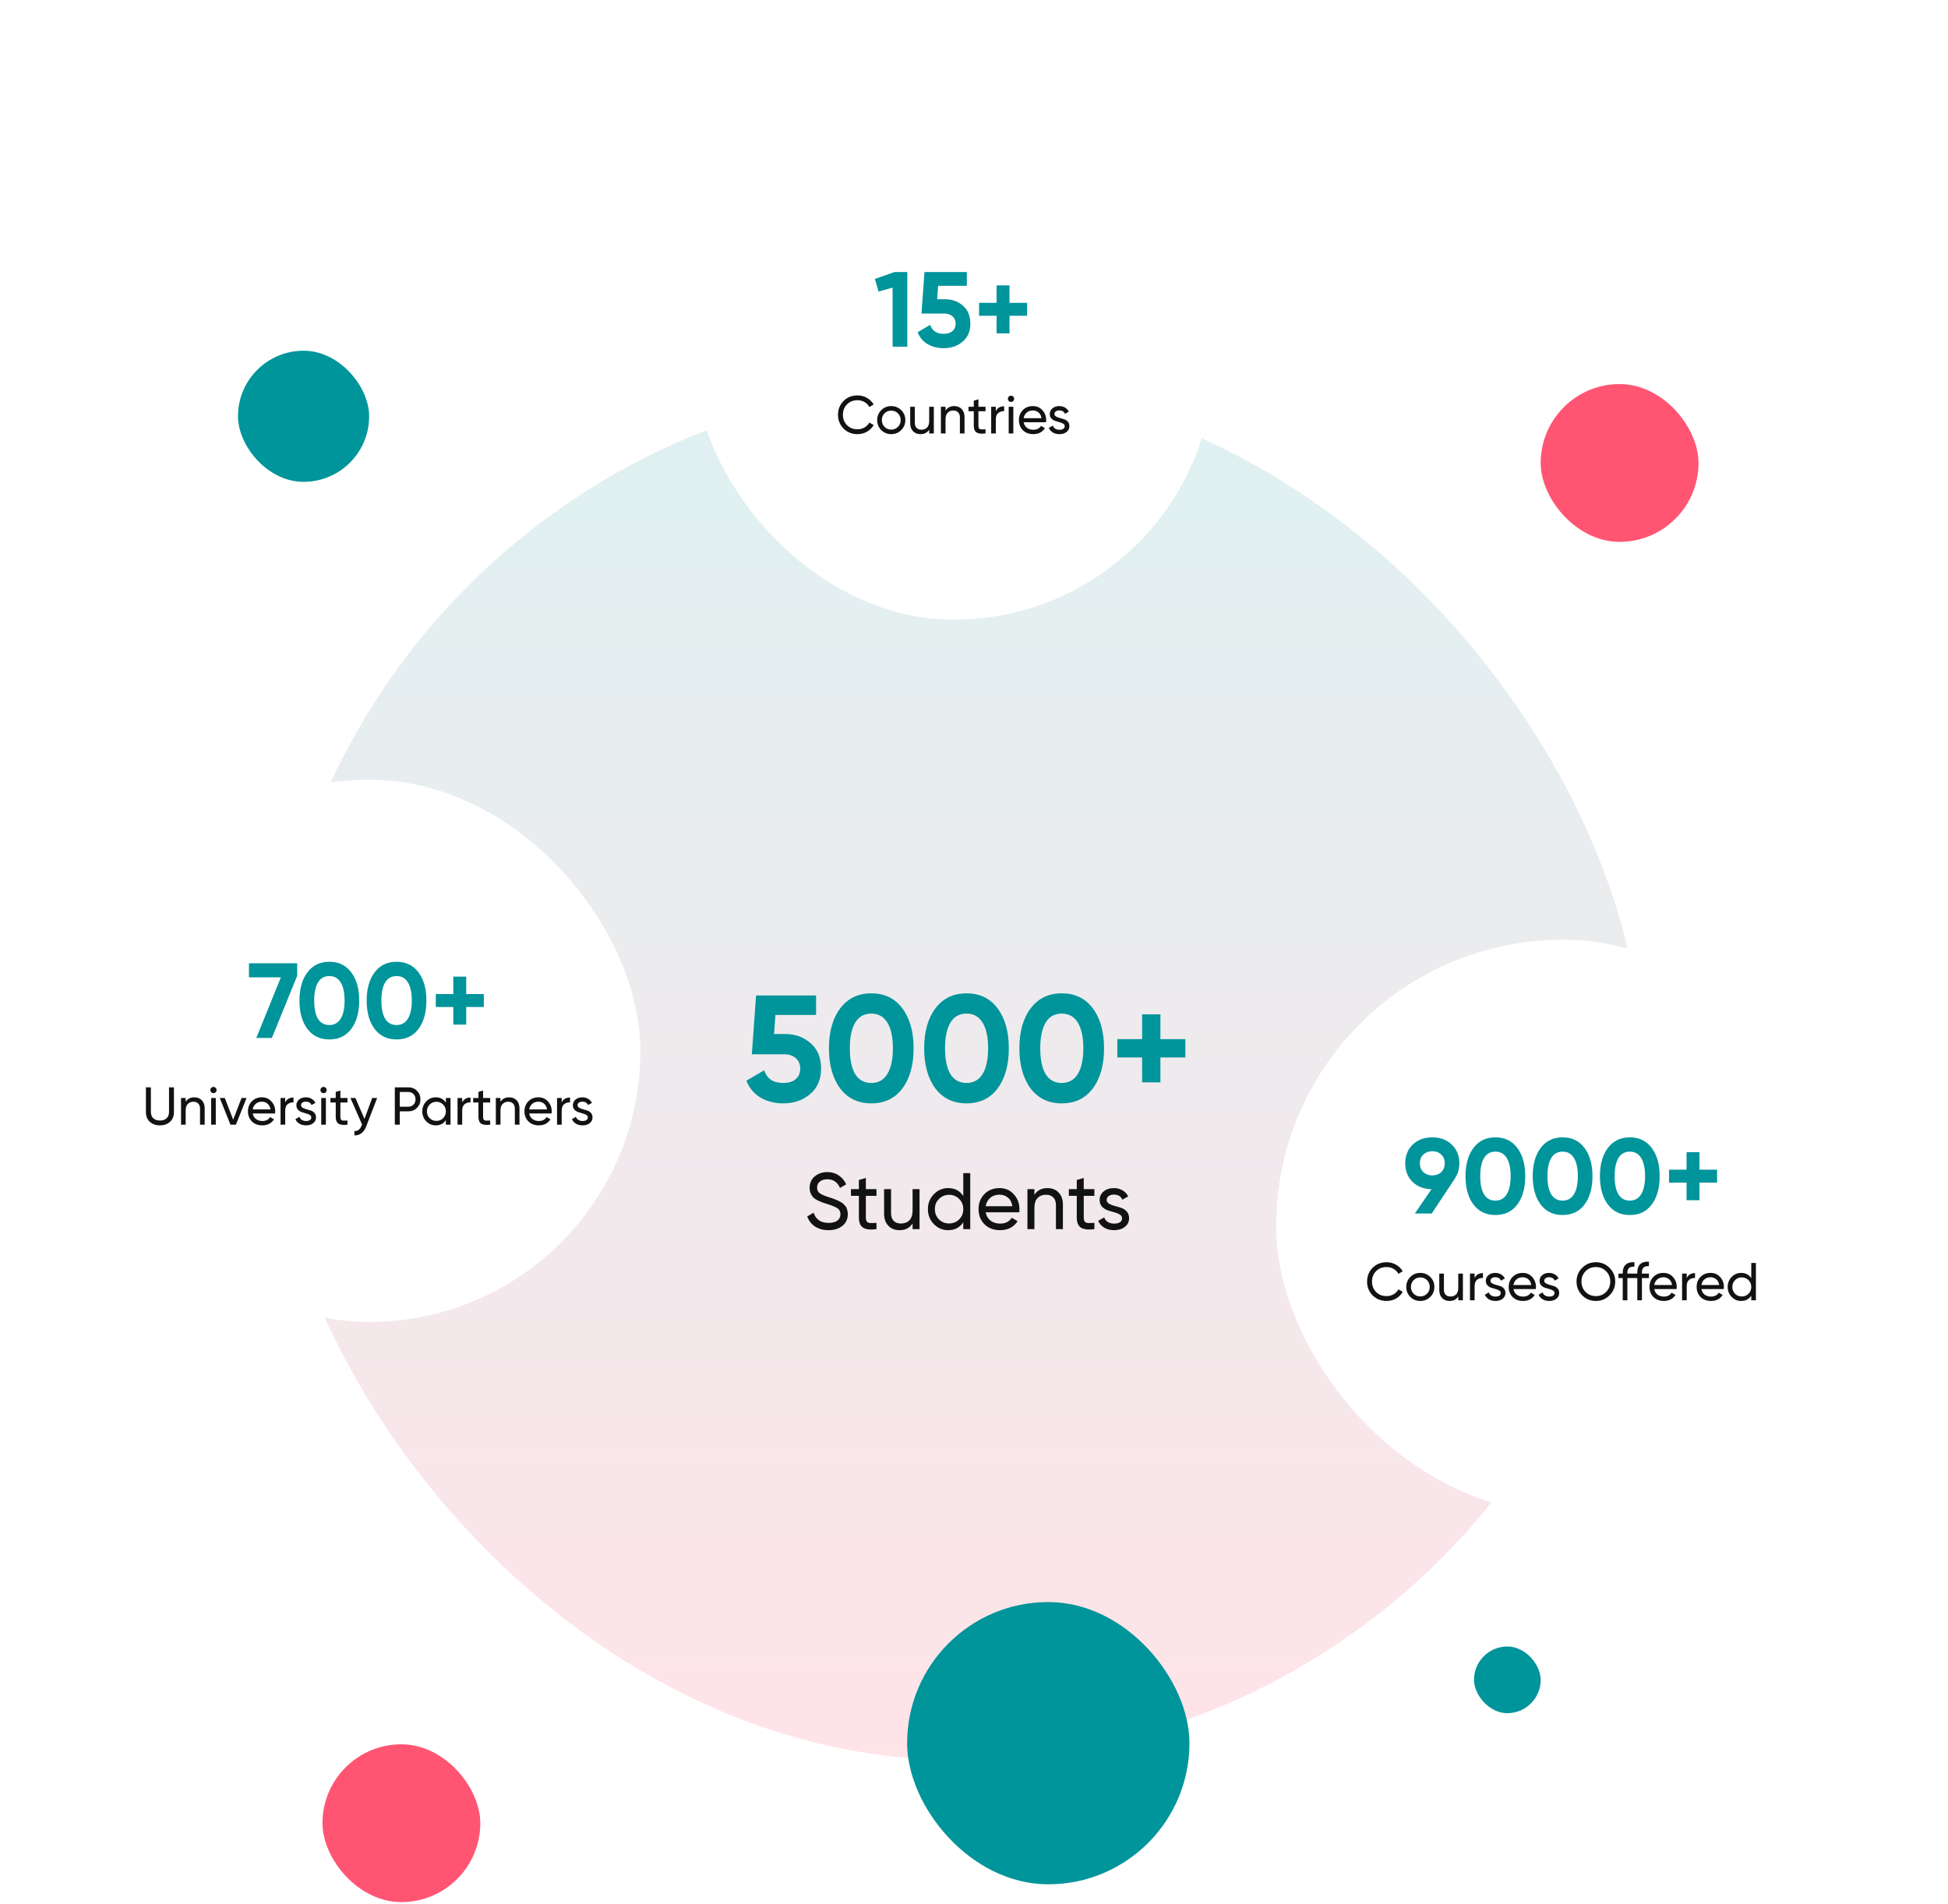 <svg width="852" height="833" viewBox="0 0 852 833" fill="none" xmlns="http://www.w3.org/2000/svg">
<rect x="116.73" y="168.007" width="601.847" height="601.847" rx="300.924" fill="url(#paint0_linear_198_79100)"/>
<path d="M343.313 452.326C347.765 452.326 351.512 453.67 354.553 456.359C357.594 459.004 359.115 462.706 359.115 467.466C359.115 472.227 357.506 475.951 354.288 478.64C351.115 481.329 347.214 482.673 342.586 482.673C338.839 482.673 335.534 481.836 332.669 480.161C329.804 478.486 327.732 476.017 326.454 472.756L334.255 468.194C335.401 471.896 338.178 473.747 342.586 473.747C344.922 473.747 346.729 473.196 348.007 472.094C349.33 470.948 349.991 469.406 349.991 467.466C349.991 465.571 349.352 464.05 348.074 462.904C346.795 461.758 345.054 461.185 342.85 461.185H328.834L330.685 435.466H356.933V443.995H339.148L338.553 452.326H343.313ZM381.074 482.673C375.3 482.673 370.76 480.491 367.454 476.128C364.192 471.72 362.562 465.88 362.562 458.607C362.562 451.334 364.192 445.516 367.454 441.152C370.76 436.745 375.3 434.541 381.074 434.541C386.892 434.541 391.432 436.745 394.694 441.152C397.956 445.516 399.586 451.334 399.586 458.607C399.586 465.88 397.956 471.72 394.694 476.128C391.432 480.491 386.892 482.673 381.074 482.673ZM374.066 469.913C375.653 472.469 377.989 473.747 381.074 473.747C384.159 473.747 386.495 472.447 388.082 469.847C389.713 467.246 390.529 463.499 390.529 458.607C390.529 453.67 389.713 449.902 388.082 447.301C386.495 444.701 384.159 443.4 381.074 443.4C377.989 443.4 375.653 444.701 374.066 447.301C372.479 449.902 371.686 453.67 371.686 458.607C371.686 463.544 372.479 467.312 374.066 469.913ZM422.719 482.673C416.945 482.673 412.405 480.491 409.099 476.128C405.838 471.72 404.207 465.88 404.207 458.607C404.207 451.334 405.838 445.516 409.099 441.152C412.405 436.745 416.945 434.541 422.719 434.541C428.537 434.541 433.077 436.745 436.339 441.152C439.601 445.516 441.232 451.334 441.232 458.607C441.232 465.88 439.601 471.72 436.339 476.128C433.077 480.491 428.537 482.673 422.719 482.673ZM415.711 469.913C417.298 472.469 419.634 473.747 422.719 473.747C425.805 473.747 428.141 472.447 429.727 469.847C431.358 467.246 432.174 463.499 432.174 458.607C432.174 453.67 431.358 449.902 429.727 447.301C428.141 444.701 425.805 443.4 422.719 443.4C419.634 443.4 417.298 444.701 415.711 447.301C414.124 449.902 413.331 453.67 413.331 458.607C413.331 463.544 414.124 467.312 415.711 469.913ZM464.364 482.673C458.59 482.673 454.05 480.491 450.744 476.128C447.483 471.72 445.852 465.88 445.852 458.607C445.852 451.334 447.483 445.516 450.744 441.152C454.05 436.745 458.59 434.541 464.364 434.541C470.182 434.541 474.722 436.745 477.984 441.152C481.246 445.516 482.877 451.334 482.877 458.607C482.877 465.88 481.246 471.72 477.984 476.128C474.722 480.491 470.182 482.673 464.364 482.673ZM457.356 469.913C458.943 472.469 461.279 473.747 464.364 473.747C467.45 473.747 469.786 472.447 471.373 469.847C473.003 467.246 473.819 463.499 473.819 458.607C473.819 453.67 473.003 449.902 471.373 447.301C469.786 444.701 467.45 443.4 464.364 443.4C461.279 443.4 458.943 444.701 457.356 447.301C455.769 449.902 454.976 453.67 454.976 458.607C454.976 463.544 455.769 467.312 457.356 469.913ZM518.439 454.574V462.574H507.53V473.483H499.53V462.574H488.687V454.574H499.53V443.731H507.53V454.574H518.439Z" fill="#00949B"/>
<path d="M362.337 538.147C360.05 538.147 358.09 537.61 356.456 536.537C354.846 535.463 353.714 533.993 353.061 532.127L355.861 530.516C356.818 533.48 359 534.962 362.407 534.962C364.087 534.962 365.37 534.623 366.257 533.947C367.144 533.247 367.587 532.325 367.587 531.181C367.587 530.015 367.144 529.14 366.257 528.556C365.37 527.973 363.888 527.355 361.811 526.701C360.785 526.374 360.003 526.118 359.466 525.931C358.93 525.721 358.253 525.418 357.436 525.021C356.643 524.601 356.048 524.181 355.651 523.761C355.254 523.318 354.893 522.746 354.566 522.046C354.263 521.346 354.111 520.552 354.111 519.666C354.111 517.542 354.858 515.862 356.351 514.625C357.845 513.365 359.665 512.735 361.811 512.735C363.748 512.735 365.428 513.225 366.852 514.205C368.299 515.185 369.384 516.48 370.107 518.091L367.377 519.666C366.327 517.145 364.472 515.885 361.811 515.885C360.481 515.885 359.408 516.212 358.591 516.865C357.775 517.519 357.366 518.406 357.366 519.526C357.366 520.599 357.751 521.416 358.521 521.976C359.291 522.536 360.621 523.119 362.512 523.726C363.188 523.936 363.667 524.088 363.947 524.181C364.227 524.274 364.658 524.438 365.242 524.671C365.848 524.904 366.292 525.091 366.572 525.231C366.852 525.371 367.225 525.569 367.692 525.826C368.182 526.083 368.544 526.328 368.777 526.561C369.01 526.794 369.279 527.086 369.582 527.436C369.909 527.763 370.142 528.101 370.282 528.451C370.422 528.801 370.539 529.21 370.632 529.676C370.749 530.12 370.807 530.598 370.807 531.111C370.807 533.258 370.025 534.973 368.462 536.257C366.898 537.517 364.857 538.147 362.337 538.147ZM383.355 523.131H378.699V532.617C378.699 533.48 378.863 534.098 379.189 534.472C379.539 534.822 380.064 535.008 380.764 535.032C381.465 535.032 382.328 535.008 383.355 534.962V537.692C380.694 538.042 378.746 537.832 377.509 537.062C376.272 536.268 375.654 534.787 375.654 532.617V523.131H372.189V520.191H375.654V516.2L378.699 515.29V520.191H383.355V523.131ZM399.138 520.191H402.183V537.692H399.138V535.172C397.902 537.155 396.011 538.147 393.468 538.147C391.414 538.147 389.769 537.505 388.533 536.222C387.296 534.915 386.677 533.153 386.677 530.936V520.191H389.723V530.761C389.723 532.185 390.108 533.293 390.878 534.087C391.648 534.857 392.709 535.242 394.063 535.242C395.58 535.242 396.805 534.775 397.738 533.842C398.672 532.885 399.138 531.426 399.138 529.466V520.191ZM421.311 513.19H424.356V537.692H421.311V534.682C419.794 536.992 417.589 538.147 414.695 538.147C412.245 538.147 410.157 537.26 408.43 535.487C406.703 533.69 405.84 531.508 405.84 528.941C405.84 526.374 406.703 524.204 408.43 522.431C410.157 520.634 412.245 519.736 414.695 519.736C417.589 519.736 419.794 520.891 421.311 523.201V513.19ZM415.08 535.207C416.854 535.207 418.335 534.612 419.526 533.422C420.716 532.208 421.311 530.715 421.311 528.941C421.311 527.168 420.716 525.686 419.526 524.496C418.335 523.283 416.854 522.676 415.08 522.676C413.33 522.676 411.86 523.283 410.67 524.496C409.48 525.686 408.885 527.168 408.885 528.941C408.885 530.715 409.48 532.208 410.67 533.422C411.86 534.612 413.33 535.207 415.08 535.207ZM431.105 530.341C431.408 531.905 432.12 533.118 433.24 533.982C434.383 534.845 435.783 535.277 437.44 535.277C439.75 535.277 441.43 534.425 442.481 532.722L445.071 534.192C443.367 536.829 440.8 538.147 437.37 538.147C434.593 538.147 432.33 537.284 430.58 535.557C428.853 533.807 427.99 531.601 427.99 528.941C427.99 526.304 428.841 524.111 430.545 522.361C432.248 520.611 434.453 519.736 437.16 519.736C439.727 519.736 441.816 520.646 443.426 522.466C445.059 524.263 445.876 526.433 445.876 528.976C445.876 529.42 445.841 529.875 445.771 530.341H431.105ZM437.16 522.606C435.527 522.606 434.173 523.073 433.1 524.006C432.027 524.916 431.361 526.141 431.105 527.681H442.796C442.539 526.024 441.886 524.764 440.835 523.901C439.785 523.038 438.56 522.606 437.16 522.606ZM458.092 519.736C460.145 519.736 461.79 520.389 463.027 521.696C464.264 522.979 464.882 524.729 464.882 526.946V537.692H461.837V527.121C461.837 525.698 461.452 524.601 460.682 523.831C459.912 523.038 458.85 522.641 457.497 522.641C455.98 522.641 454.755 523.119 453.822 524.076C452.888 525.009 452.422 526.456 452.422 528.416V537.692H449.376V520.191H452.422V522.711C453.658 520.727 455.548 519.736 458.092 519.736ZM478.654 523.131H473.999V532.617C473.999 533.48 474.162 534.098 474.489 534.472C474.839 534.822 475.364 535.008 476.064 535.032C476.764 535.032 477.627 535.008 478.654 534.962V537.692C475.994 538.042 474.046 537.832 472.809 537.062C471.572 536.268 470.954 534.787 470.954 532.617V523.131H467.488V520.191H470.954V516.2L473.999 515.29V520.191H478.654V523.131ZM484.03 524.916C484.03 525.593 484.368 526.141 485.045 526.561C485.722 526.958 486.539 527.285 487.495 527.541C488.452 527.775 489.409 528.055 490.366 528.381C491.322 528.685 492.139 529.221 492.816 529.991C493.492 530.738 493.831 531.706 493.831 532.897C493.831 534.483 493.212 535.755 491.976 536.712C490.762 537.669 489.199 538.147 487.285 538.147C485.582 538.147 484.123 537.774 482.91 537.027C481.697 536.28 480.833 535.288 480.32 534.052L482.945 532.547C483.225 533.387 483.75 534.052 484.52 534.542C485.29 535.032 486.212 535.277 487.285 535.277C488.289 535.277 489.117 535.09 489.77 534.717C490.424 534.32 490.751 533.713 490.751 532.897C490.751 532.22 490.412 531.683 489.735 531.286C489.059 530.866 488.242 530.54 487.285 530.306C486.329 530.05 485.372 529.758 484.415 529.431C483.458 529.105 482.642 528.568 481.965 527.821C481.288 527.074 480.95 526.118 480.95 524.951C480.95 523.434 481.533 522.186 482.7 521.206C483.89 520.226 485.372 519.736 487.145 519.736C488.569 519.736 489.829 520.062 490.926 520.716C492.046 521.346 492.886 522.232 493.446 523.376L490.891 524.811C490.261 523.318 489.012 522.571 487.145 522.571C486.282 522.571 485.547 522.781 484.94 523.201C484.333 523.598 484.03 524.169 484.03 524.916Z" fill="#121212"/>
<g filter="url(#filter0_d_198_79100)">
<rect x="42.836" y="337.186" width="237.239" height="237.239" rx="118.619" fill="white"/>
</g>
<g filter="url(#filter1_d_198_79100)">
<rect x="558.152" y="407.191" width="250.851" height="250.851" rx="125.425" fill="white"/>
</g>
<g filter="url(#filter2_d_198_79100)">
<rect x="303.41" y="39.665" width="227.516" height="227.516" rx="113.758" fill="white"/>
</g>
<rect x="396.75" y="700.822" width="123.481" height="123.481" rx="61.74" fill="#00949B"/>
<rect x="141.035" y="763.049" width="69.032" height="69.032" rx="34.516" fill="#FF5573"/>
<rect x="673.852" y="168.007" width="69.032" height="69.032" rx="34.516" fill="#FF5573"/>
<rect x="104.09" y="153.423" width="57.365" height="57.365" rx="28.683" fill="#00949B"/>
<rect x="644.684" y="720.268" width="29.169" height="29.169" rx="14.584" fill="#00949B"/>
<path d="M638.274 508.882C638.274 511.402 637.621 513.611 636.314 515.509H636.361L626.187 530.863H618.813L626.093 520.222C622.702 520.16 619.933 519.087 617.786 517.002C615.67 514.886 614.612 512.18 614.612 508.882C614.612 505.552 615.701 502.83 617.879 500.714C620.088 498.599 622.935 497.541 626.42 497.541C629.936 497.541 632.783 498.599 634.961 500.714C637.17 502.799 638.274 505.521 638.274 508.882ZM621.006 508.882C621.006 510.499 621.52 511.791 622.546 512.755C623.604 513.72 624.895 514.202 626.42 514.202C628.007 514.202 629.313 513.72 630.34 512.755C631.367 511.791 631.88 510.499 631.88 508.882C631.88 507.264 631.367 505.988 630.34 505.055C629.313 504.09 628.007 503.608 626.42 503.608C624.895 503.608 623.604 504.09 622.546 505.055C621.52 506.019 621.006 507.295 621.006 508.882ZM654.036 531.516C649.96 531.516 646.756 529.976 644.422 526.896C642.12 523.785 640.969 519.662 640.969 514.529C640.969 509.395 642.12 505.288 644.422 502.208C646.756 499.096 649.96 497.541 654.036 497.541C658.143 497.541 661.348 499.096 663.65 502.208C665.953 505.288 667.104 509.395 667.104 514.529C667.104 519.662 665.953 523.785 663.65 526.896C661.348 529.976 658.143 531.516 654.036 531.516ZM649.089 522.509C650.209 524.314 651.858 525.216 654.036 525.216C656.214 525.216 657.863 524.298 658.983 522.462C660.134 520.627 660.71 517.982 660.71 514.529C660.71 511.044 660.134 508.384 658.983 506.548C657.863 504.712 656.214 503.794 654.036 503.794C651.858 503.794 650.209 504.712 649.089 506.548C647.969 508.384 647.409 511.044 647.409 514.529C647.409 518.013 647.969 520.673 649.089 522.509ZM683.433 531.516C679.357 531.516 676.152 529.976 673.819 526.896C671.516 523.785 670.365 519.662 670.365 514.529C670.365 509.395 671.516 505.288 673.819 502.208C676.152 499.096 679.357 497.541 683.433 497.541C687.54 497.541 690.744 499.096 693.047 502.208C695.349 505.288 696.5 509.395 696.5 514.529C696.5 519.662 695.349 523.785 693.047 526.896C690.744 529.976 687.54 531.516 683.433 531.516ZM678.486 522.509C679.606 524.314 681.255 525.216 683.433 525.216C685.611 525.216 687.26 524.298 688.38 522.462C689.531 520.627 690.106 517.982 690.106 514.529C690.106 511.044 689.531 508.384 688.38 506.548C687.26 504.712 685.611 503.794 683.433 503.794C681.255 503.794 679.606 504.712 678.486 506.548C677.366 508.384 676.806 511.044 676.806 514.529C676.806 518.013 677.366 520.673 678.486 522.509ZM712.829 531.516C708.753 531.516 705.549 529.976 703.215 526.896C700.913 523.785 699.762 519.662 699.762 514.529C699.762 509.395 700.913 505.288 703.215 502.208C705.549 499.096 708.753 497.541 712.829 497.541C716.936 497.541 720.141 499.096 722.443 502.208C724.746 505.288 725.897 509.395 725.897 514.529C725.897 519.662 724.746 523.785 722.443 526.896C720.141 529.976 716.936 531.516 712.829 531.516ZM707.882 522.509C709.002 524.314 710.651 525.216 712.829 525.216C715.007 525.216 716.656 524.298 717.776 522.462C718.927 520.627 719.503 517.982 719.503 514.529C719.503 511.044 718.927 508.384 717.776 506.548C716.656 504.712 715.007 503.794 712.829 503.794C710.651 503.794 709.002 504.712 707.882 506.548C706.762 508.384 706.202 511.044 706.202 514.529C706.202 518.013 706.762 520.673 707.882 522.509ZM751 511.682V517.329H743.299V525.029H737.652V517.329H729.998V511.682H737.652V504.028H743.299V511.682H751Z" fill="#00949B"/>
<path d="M606.466 569.111C603.993 569.111 601.947 568.294 600.329 566.661C598.727 565.027 597.926 563.021 597.926 560.64C597.926 558.26 598.727 556.253 600.329 554.62C601.947 552.987 603.993 552.17 606.466 552.17C607.96 552.17 609.329 552.528 610.573 553.243C611.833 553.959 612.813 554.923 613.514 556.137L611.623 557.233C611.157 556.331 610.457 555.616 609.523 555.087C608.605 554.542 607.586 554.27 606.466 554.27C604.584 554.27 603.044 554.877 601.846 556.09C600.664 557.303 600.073 558.82 600.073 560.64C600.073 562.445 600.664 563.954 601.846 565.167C603.044 566.381 604.584 566.987 606.466 566.987C607.586 566.987 608.605 566.723 609.523 566.194C610.457 565.65 611.157 564.934 611.623 564.047L613.514 565.121C612.829 566.334 611.857 567.306 610.597 568.038C609.337 568.753 607.96 569.111 606.466 569.111ZM625.563 567.338C624.365 568.52 622.911 569.111 621.199 569.111C619.488 569.111 618.034 568.52 616.836 567.338C615.654 566.155 615.062 564.701 615.062 562.974C615.062 561.247 615.654 559.793 616.836 558.61C618.034 557.428 619.488 556.837 621.199 556.837C622.911 556.837 624.365 557.428 625.563 558.61C626.761 559.793 627.36 561.247 627.36 562.974C627.36 564.701 626.761 566.155 625.563 567.338ZM621.199 567.128C622.366 567.128 623.346 566.731 624.14 565.937C624.933 565.144 625.33 564.156 625.33 562.974C625.33 561.792 624.933 560.804 624.14 560.01C623.346 559.217 622.366 558.82 621.199 558.82C620.048 558.82 619.076 559.217 618.283 560.01C617.489 560.804 617.093 561.792 617.093 562.974C617.093 564.156 617.489 565.144 618.283 565.937C619.076 566.731 620.048 567.128 621.199 567.128ZM637.804 557.14H639.834V568.808H637.804V567.128C636.979 568.45 635.719 569.111 634.023 569.111C632.655 569.111 631.558 568.683 630.733 567.828C629.909 566.956 629.497 565.782 629.497 564.304V557.14H631.527V564.187C631.527 565.136 631.783 565.875 632.297 566.404C632.81 566.917 633.518 567.174 634.42 567.174C635.431 567.174 636.248 566.863 636.87 566.241C637.493 565.603 637.804 564.631 637.804 563.324V557.14ZM644.955 559.1C645.624 557.654 646.837 556.93 648.595 556.93V559.054C647.599 559.007 646.744 559.271 646.028 559.847C645.313 560.423 644.955 561.348 644.955 562.624V568.808H642.925V557.14H644.955V559.1ZM651.899 560.29C651.899 560.742 652.124 561.107 652.575 561.387C653.026 561.652 653.571 561.869 654.209 562.04C654.847 562.196 655.484 562.383 656.122 562.601C656.76 562.803 657.305 563.161 657.756 563.674C658.207 564.172 658.432 564.817 658.432 565.611C658.432 566.669 658.02 567.516 657.196 568.154C656.387 568.792 655.344 569.111 654.069 569.111C652.933 569.111 651.961 568.862 651.152 568.364C650.343 567.866 649.767 567.205 649.425 566.381L651.175 565.377C651.362 565.937 651.712 566.381 652.225 566.707C652.739 567.034 653.353 567.198 654.069 567.198C654.738 567.198 655.29 567.073 655.726 566.824C656.161 566.56 656.379 566.155 656.379 565.611C656.379 565.16 656.153 564.802 655.702 564.537C655.251 564.257 654.707 564.04 654.069 563.884C653.431 563.713 652.793 563.518 652.155 563.301C651.517 563.083 650.973 562.725 650.522 562.227C650.071 561.729 649.845 561.092 649.845 560.314C649.845 559.303 650.234 558.47 651.012 557.817C651.805 557.163 652.793 556.837 653.975 556.837C654.924 556.837 655.764 557.055 656.496 557.49C657.242 557.91 657.802 558.501 658.176 559.264L656.472 560.22C656.052 559.225 655.22 558.727 653.975 558.727C653.4 558.727 652.91 558.867 652.505 559.147C652.101 559.411 651.899 559.793 651.899 560.29ZM661.94 563.907C662.143 564.95 662.617 565.759 663.364 566.334C664.126 566.91 665.06 567.198 666.164 567.198C667.704 567.198 668.824 566.63 669.524 565.494L671.251 566.474C670.115 568.232 668.404 569.111 666.117 569.111C664.266 569.111 662.757 568.535 661.59 567.384C660.439 566.217 659.864 564.747 659.864 562.974C659.864 561.216 660.431 559.754 661.567 558.587C662.703 557.42 664.173 556.837 665.977 556.837C667.689 556.837 669.081 557.443 670.154 558.657C671.243 559.855 671.788 561.302 671.788 562.997C671.788 563.293 671.764 563.596 671.718 563.907H661.94ZM665.977 558.75C664.888 558.75 663.986 559.061 663.271 559.684C662.555 560.29 662.112 561.107 661.94 562.134H669.734C669.563 561.029 669.128 560.189 668.428 559.614C667.728 559.038 666.911 558.75 665.977 558.75ZM675.416 560.29C675.416 560.742 675.641 561.107 676.093 561.387C676.544 561.652 677.088 561.869 677.726 562.04C678.364 562.196 679.002 562.383 679.639 562.601C680.277 562.803 680.822 563.161 681.273 563.674C681.724 564.172 681.95 564.817 681.95 565.611C681.95 566.669 681.537 567.516 680.713 568.154C679.904 568.792 678.862 569.111 677.586 569.111C676.45 569.111 675.478 568.862 674.669 568.364C673.86 567.866 673.285 567.205 672.942 566.381L674.692 565.377C674.879 565.937 675.229 566.381 675.743 566.707C676.256 567.034 676.87 567.198 677.586 567.198C678.255 567.198 678.807 567.073 679.243 566.824C679.678 566.56 679.896 566.155 679.896 565.611C679.896 565.16 679.671 564.802 679.219 564.537C678.768 564.257 678.224 564.04 677.586 563.884C676.948 563.713 676.31 563.518 675.673 563.301C675.035 563.083 674.49 562.725 674.039 562.227C673.588 561.729 673.362 561.092 673.362 560.314C673.362 559.303 673.751 558.47 674.529 557.817C675.323 557.163 676.31 556.837 677.493 556.837C678.442 556.837 679.282 557.055 680.013 557.49C680.76 557.91 681.32 558.501 681.693 559.264L679.99 560.22C679.569 559.225 678.737 558.727 677.493 558.727C676.917 558.727 676.427 558.867 676.023 559.147C675.618 559.411 675.416 559.793 675.416 560.29ZM703.978 566.637C702.345 568.286 700.346 569.111 697.981 569.111C695.616 569.111 693.617 568.286 691.984 566.637C690.35 564.988 689.534 562.989 689.534 560.64C689.534 558.276 690.35 556.277 691.984 554.643C693.617 552.994 695.616 552.17 697.981 552.17C700.346 552.17 702.345 552.994 703.978 554.643C705.627 556.277 706.452 558.276 706.452 560.64C706.452 562.989 705.627 564.988 703.978 566.637ZM693.477 565.167C694.691 566.381 696.192 566.987 697.981 566.987C699.77 566.987 701.263 566.381 702.461 565.167C703.675 563.938 704.281 562.429 704.281 560.64C704.281 558.836 703.675 557.327 702.461 556.113C701.263 554.884 699.77 554.27 697.981 554.27C696.192 554.27 694.691 554.884 693.477 556.113C692.279 557.327 691.681 558.836 691.681 560.64C691.681 562.429 692.279 563.938 693.477 565.167ZM721.195 553.897C719.157 553.725 718.138 554.612 718.138 556.557V557.14H721.195V559.1H718.138V568.808H716.108V559.1H711.767V568.808H709.737V559.1H707.87V557.14H709.737V556.79C709.737 555.219 710.173 554.029 711.044 553.22C711.931 552.411 713.199 552.061 714.848 552.17V554.13C712.794 553.959 711.767 554.846 711.767 556.79V557.14H716.108V556.557C716.108 554.986 716.543 553.795 717.414 552.987C718.286 552.178 719.546 551.828 721.195 551.936V553.897ZM723.514 563.907C723.716 564.95 724.19 565.759 724.937 566.334C725.699 566.91 726.633 567.198 727.737 567.198C729.277 567.198 730.398 566.63 731.098 565.494L732.824 566.474C731.689 568.232 729.978 569.111 727.691 569.111C725.839 569.111 724.33 568.535 723.164 567.384C722.013 566.217 721.437 564.747 721.437 562.974C721.437 561.216 722.005 559.754 723.14 558.587C724.276 557.42 725.746 556.837 727.551 556.837C729.262 556.837 730.654 557.443 731.728 558.657C732.817 559.855 733.361 561.302 733.361 562.997C733.361 563.293 733.338 563.596 733.291 563.907H723.514ZM727.551 558.75C726.462 558.75 725.559 559.061 724.844 559.684C724.128 560.29 723.685 561.107 723.514 562.134H731.308C731.136 561.029 730.701 560.189 730.001 559.614C729.301 559.038 728.484 558.75 727.551 558.75ZM737.725 559.1C738.394 557.654 739.607 556.93 741.365 556.93V559.054C740.37 559.007 739.514 559.271 738.798 559.847C738.083 560.423 737.725 561.348 737.725 562.624V568.808H735.695V557.14H737.725V559.1ZM744.137 563.907C744.339 564.95 744.814 565.759 745.56 566.334C746.323 566.91 747.256 567.198 748.361 567.198C749.901 567.198 751.021 566.63 751.721 565.494L753.448 566.474C752.312 568.232 750.601 569.111 748.314 569.111C746.463 569.111 744.954 568.535 743.787 567.384C742.636 566.217 742.06 564.747 742.06 562.974C742.06 561.216 742.628 559.754 743.764 558.587C744.899 557.42 746.369 556.837 748.174 556.837C749.885 556.837 751.277 557.443 752.351 558.657C753.44 559.855 753.984 561.302 753.984 562.997C753.984 563.293 753.961 563.596 753.914 563.907H744.137ZM748.174 558.75C747.085 558.75 746.183 559.061 745.467 559.684C744.751 560.29 744.308 561.107 744.137 562.134H751.931C751.76 561.029 751.324 560.189 750.624 559.614C749.924 559.038 749.107 558.75 748.174 558.75ZM765.956 552.473H767.986V568.808H765.956V566.801C764.945 568.341 763.475 569.111 761.546 569.111C759.912 569.111 758.52 568.52 757.369 567.338C756.217 566.14 755.642 564.685 755.642 562.974C755.642 561.263 756.217 559.816 757.369 558.634C758.52 557.436 759.912 556.837 761.546 556.837C763.475 556.837 764.945 557.607 765.956 559.147V552.473ZM761.802 567.151C762.985 567.151 763.972 566.754 764.766 565.961C765.559 565.152 765.956 564.156 765.956 562.974C765.956 561.792 765.559 560.804 764.766 560.01C763.972 559.201 762.985 558.797 761.802 558.797C760.635 558.797 759.655 559.201 758.862 560.01C758.069 560.804 757.672 561.792 757.672 562.974C757.672 564.156 758.069 565.152 758.862 565.961C759.655 566.754 760.635 567.151 761.802 567.151Z" fill="#121212"/>
<path d="M108.888 421.383H129.983V426.844L118.922 454.052H112.108L122.842 427.544H108.888V421.383ZM144.038 454.706C139.963 454.706 136.758 453.165 134.424 450.085C132.122 446.974 130.971 442.851 130.971 437.718C130.971 432.584 132.122 428.477 134.424 425.397C136.758 422.285 139.963 420.73 144.038 420.73C148.145 420.73 151.35 422.285 153.652 425.397C155.955 428.477 157.106 432.584 157.106 437.718C157.106 442.851 155.955 446.974 153.652 450.085C151.35 453.165 148.145 454.706 144.038 454.706ZM139.091 445.698C140.211 447.503 141.86 448.405 144.038 448.405C146.216 448.405 147.865 447.487 148.985 445.652C150.137 443.816 150.712 441.171 150.712 437.718C150.712 434.233 150.137 431.573 148.985 429.737C147.865 427.901 146.216 426.984 144.038 426.984C141.86 426.984 140.211 427.901 139.091 429.737C137.971 431.573 137.411 434.233 137.411 437.718C137.411 441.202 137.971 443.863 139.091 445.698ZM173.435 454.706C169.359 454.706 166.154 453.165 163.821 450.085C161.519 446.974 160.367 442.851 160.367 437.718C160.367 432.584 161.519 428.477 163.821 425.397C166.154 422.285 169.359 420.73 173.435 420.73C177.542 420.73 180.747 422.285 183.049 425.397C185.351 428.477 186.503 432.584 186.503 437.718C186.503 442.851 185.351 446.974 183.049 450.085C180.747 453.165 177.542 454.706 173.435 454.706ZM168.488 445.698C169.608 447.503 171.257 448.405 173.435 448.405C175.613 448.405 177.262 447.487 178.382 445.652C179.533 443.816 180.109 441.171 180.109 437.718C180.109 434.233 179.533 431.573 178.382 429.737C177.262 427.901 175.613 426.984 173.435 426.984C171.257 426.984 169.608 427.901 168.488 429.737C167.368 431.573 166.808 434.233 166.808 437.718C166.808 441.202 167.368 443.863 168.488 445.698ZM211.605 434.871V440.518H203.905V448.218H198.258V440.518H190.604V434.871H198.258V427.217H203.905V434.871H211.605Z" fill="#00949B"/>
<path d="M74.369 490.737C73.233 491.779 71.763 492.3 69.958 492.3C68.154 492.3 66.676 491.779 65.525 490.737C64.389 489.679 63.821 488.271 63.821 486.513V475.662H65.992V486.42C65.992 487.571 66.334 488.489 67.018 489.173C67.703 489.842 68.683 490.177 69.958 490.177C71.234 490.177 72.214 489.842 72.899 489.173C73.583 488.489 73.925 487.571 73.925 486.42V475.662H76.072V486.513C76.072 488.271 75.504 489.679 74.369 490.737ZM84.991 480.026C86.36 480.026 87.457 480.461 88.281 481.333C89.106 482.188 89.518 483.355 89.518 484.833V491.997H87.488V484.95C87.488 484.001 87.231 483.269 86.718 482.756C86.204 482.227 85.496 481.963 84.594 481.963C83.583 481.963 82.766 482.282 82.144 482.919C81.522 483.542 81.211 484.506 81.211 485.813V491.997H79.18V480.329H81.211V482.009C82.035 480.687 83.295 480.026 84.991 480.026ZM93.379 478.206C92.99 478.206 92.663 478.074 92.399 477.809C92.134 477.545 92.002 477.226 92.002 476.852C92.002 476.479 92.134 476.16 92.399 475.896C92.663 475.616 92.99 475.476 93.379 475.476C93.752 475.476 94.071 475.616 94.335 475.896C94.6 476.16 94.732 476.479 94.732 476.852C94.732 477.226 94.6 477.545 94.335 477.809C94.071 478.074 93.752 478.206 93.379 478.206ZM92.352 491.997V480.329H94.382V491.997H92.352ZM105.647 480.329H107.84L103.173 491.997H100.793L96.126 480.329H98.319L101.983 489.827L105.647 480.329ZM110.525 487.096C110.727 488.139 111.201 488.948 111.948 489.523C112.71 490.099 113.644 490.387 114.748 490.387C116.288 490.387 117.408 489.819 118.108 488.683L119.835 489.663C118.7 491.421 116.988 492.3 114.702 492.3C112.85 492.3 111.341 491.724 110.175 490.573C109.023 489.407 108.448 487.936 108.448 486.163C108.448 484.405 109.016 482.943 110.151 481.776C111.287 480.609 112.757 480.026 114.562 480.026C116.273 480.026 117.665 480.633 118.739 481.846C119.827 483.044 120.372 484.491 120.372 486.186C120.372 486.482 120.349 486.785 120.302 487.096H110.525ZM114.562 481.939C113.473 481.939 112.57 482.25 111.855 482.873C111.139 483.479 110.696 484.296 110.525 485.323H118.318C118.147 484.218 117.712 483.378 117.012 482.803C116.312 482.227 115.495 481.939 114.562 481.939ZM124.736 482.289C125.405 480.843 126.618 480.119 128.376 480.119V482.243C127.38 482.196 126.525 482.46 125.809 483.036C125.094 483.612 124.736 484.537 124.736 485.813V491.997H122.706V480.329H124.736V482.289ZM131.68 483.479C131.68 483.931 131.905 484.296 132.356 484.576C132.807 484.841 133.352 485.058 133.99 485.23C134.628 485.385 135.265 485.572 135.903 485.79C136.541 485.992 137.085 486.35 137.537 486.863C137.988 487.361 138.213 488.006 138.213 488.8C138.213 489.858 137.801 490.706 136.977 491.343C136.168 491.981 135.125 492.3 133.85 492.3C132.714 492.3 131.742 492.051 130.933 491.553C130.124 491.056 129.548 490.394 129.206 489.57L130.956 488.566C131.143 489.127 131.493 489.57 132.006 489.897C132.52 490.223 133.134 490.387 133.85 490.387C134.519 490.387 135.071 490.262 135.506 490.013C135.942 489.749 136.16 489.344 136.16 488.8C136.16 488.349 135.934 487.991 135.483 487.726C135.032 487.446 134.488 487.229 133.85 487.073C133.212 486.902 132.574 486.707 131.936 486.49C131.298 486.272 130.754 485.914 130.303 485.416C129.852 484.918 129.626 484.281 129.626 483.503C129.626 482.492 130.015 481.659 130.793 481.006C131.586 480.353 132.574 480.026 133.756 480.026C134.705 480.026 135.545 480.244 136.277 480.679C137.023 481.099 137.583 481.69 137.957 482.453L136.253 483.409C135.833 482.414 135.001 481.916 133.756 481.916C133.181 481.916 132.691 482.056 132.286 482.336C131.882 482.6 131.68 482.982 131.68 483.479ZM141.53 478.206C141.141 478.206 140.814 478.074 140.55 477.809C140.285 477.545 140.153 477.226 140.153 476.852C140.153 476.479 140.285 476.16 140.55 475.896C140.814 475.616 141.141 475.476 141.53 475.476C141.903 475.476 142.222 475.616 142.487 475.896C142.751 476.16 142.883 476.479 142.883 476.852C142.883 477.226 142.751 477.545 142.487 477.809C142.222 478.074 141.903 478.206 141.53 478.206ZM140.503 491.997V480.329H142.533V491.997H140.503ZM151.978 482.289H148.874V488.613C148.874 489.189 148.983 489.601 149.201 489.85C149.434 490.083 149.784 490.208 150.251 490.223C150.717 490.223 151.293 490.208 151.978 490.177V491.997C150.204 492.23 148.905 492.09 148.081 491.577C147.256 491.048 146.844 490.06 146.844 488.613V482.289H144.534V480.329H146.844V477.669L148.874 477.062V480.329H151.978V482.289ZM162.776 480.329H164.946L160.185 492.72C159.688 494.042 158.988 495.046 158.085 495.73C157.199 496.43 156.172 496.741 155.005 496.664V494.774C156.436 494.882 157.486 494.089 158.155 492.393L158.365 491.95L153.278 480.329H155.448L159.415 489.477L162.776 480.329ZM178.612 475.662C180.121 475.662 181.373 476.168 182.369 477.179C183.38 478.175 183.885 479.419 183.885 480.913C183.885 482.39 183.38 483.635 182.369 484.646C181.373 485.657 180.121 486.163 178.612 486.163H174.855V491.997H172.685V475.662H178.612ZM178.612 484.133C179.514 484.133 180.261 483.829 180.852 483.223C181.443 482.6 181.739 481.83 181.739 480.913C181.739 479.979 181.443 479.209 180.852 478.602C180.261 477.996 179.514 477.692 178.612 477.692H174.855V484.133H178.612ZM195.011 480.329H197.041V491.997H195.011V489.99C193.999 491.53 192.529 492.3 190.6 492.3C188.967 492.3 187.575 491.709 186.423 490.527C185.272 489.329 184.697 487.874 184.697 486.163C184.697 484.452 185.272 483.005 186.423 481.823C187.575 480.625 188.967 480.026 190.6 480.026C192.529 480.026 193.999 480.796 195.011 482.336V480.329ZM190.857 490.34C192.039 490.34 193.027 489.943 193.821 489.15C194.614 488.341 195.011 487.345 195.011 486.163C195.011 484.981 194.614 483.993 193.821 483.199C193.027 482.39 192.039 481.986 190.857 481.986C189.69 481.986 188.71 482.39 187.917 483.199C187.123 483.993 186.727 484.981 186.727 486.163C186.727 487.345 187.123 488.341 187.917 489.15C188.71 489.943 189.69 490.34 190.857 490.34ZM202.147 482.289C202.816 480.843 204.029 480.119 205.787 480.119V482.243C204.791 482.196 203.936 482.46 203.22 483.036C202.505 483.612 202.147 484.537 202.147 485.813V491.997H200.117V480.329H202.147V482.289ZM214.394 482.289H211.29V488.613C211.29 489.189 211.399 489.601 211.617 489.85C211.85 490.083 212.2 490.208 212.667 490.223C213.134 490.223 213.709 490.208 214.394 490.177V491.997C212.62 492.23 211.322 492.09 210.497 491.577C209.673 491.048 209.26 490.06 209.26 488.613V482.289H206.95V480.329H209.26V477.669L211.29 477.062V480.329H214.394V482.289ZM222.676 480.026C224.045 480.026 225.142 480.461 225.966 481.333C226.791 482.188 227.203 483.355 227.203 484.833V491.997H225.173V484.95C225.173 484.001 224.916 483.269 224.403 482.756C223.89 482.227 223.182 481.963 222.28 481.963C221.268 481.963 220.452 482.282 219.829 482.919C219.207 483.542 218.896 484.506 218.896 485.813V491.997H216.866V480.329H218.896V482.009C219.72 480.687 220.981 480.026 222.676 480.026ZM231.461 487.096C231.663 488.139 232.137 488.948 232.884 489.523C233.646 490.099 234.58 490.387 235.684 490.387C237.224 490.387 238.345 489.819 239.045 488.683L240.771 489.663C239.636 491.421 237.924 492.3 235.638 492.3C233.786 492.3 232.277 491.724 231.111 490.573C229.96 489.407 229.384 487.936 229.384 486.163C229.384 484.405 229.952 482.943 231.087 481.776C232.223 480.609 233.693 480.026 235.498 480.026C237.209 480.026 238.601 480.633 239.675 481.846C240.764 483.044 241.308 484.491 241.308 486.186C241.308 486.482 241.285 486.785 241.238 487.096H231.461ZM235.498 481.939C234.409 481.939 233.506 482.25 232.791 482.873C232.075 483.479 231.632 484.296 231.461 485.323H239.255C239.083 484.218 238.648 483.378 237.948 482.803C237.248 482.227 236.431 481.939 235.498 481.939ZM245.672 482.289C246.341 480.843 247.554 480.119 249.312 480.119V482.243C248.317 482.196 247.461 482.46 246.745 483.036C246.03 483.612 245.672 484.537 245.672 485.813V491.997H243.642V480.329H245.672V482.289ZM252.616 483.479C252.616 483.931 252.841 484.296 253.292 484.576C253.744 484.841 254.288 485.058 254.926 485.23C255.564 485.385 256.201 485.572 256.839 485.79C257.477 485.992 258.022 486.35 258.473 486.863C258.924 487.361 259.149 488.006 259.149 488.8C259.149 489.858 258.737 490.706 257.913 491.343C257.104 491.981 256.061 492.3 254.786 492.3C253.65 492.3 252.678 492.051 251.869 491.553C251.06 491.056 250.484 490.394 250.142 489.57L251.892 488.566C252.079 489.127 252.429 489.57 252.942 489.897C253.456 490.223 254.07 490.387 254.786 490.387C255.455 490.387 256.007 490.262 256.443 490.013C256.878 489.749 257.096 489.344 257.096 488.8C257.096 488.349 256.87 487.991 256.419 487.726C255.968 487.446 255.424 487.229 254.786 487.073C254.148 486.902 253.51 486.707 252.872 486.49C252.235 486.272 251.69 485.914 251.239 485.416C250.788 484.918 250.562 484.281 250.562 483.503C250.562 482.492 250.951 481.659 251.729 481.006C252.522 480.353 253.51 480.026 254.692 480.026C255.641 480.026 256.481 480.244 257.213 480.679C257.959 481.099 258.519 481.69 258.893 482.453L257.189 483.409C256.769 482.414 255.937 481.916 254.692 481.916C254.117 481.916 253.627 482.056 253.222 482.336C252.818 482.6 252.616 482.982 252.616 483.479Z" fill="#121212"/>
<path d="M391.237 119.001H396.838V151.67H390.397V125.815L384.237 127.542L382.65 122.035L391.237 119.001ZM413.252 130.902C416.395 130.902 419.039 131.851 421.186 133.749C423.333 135.616 424.407 138.229 424.407 141.59C424.407 144.95 423.271 147.579 421 149.477C418.759 151.375 416.006 152.324 412.739 152.324C410.094 152.324 407.761 151.733 405.739 150.55C403.716 149.368 402.254 147.626 401.352 145.323L406.859 142.103C407.668 144.716 409.628 146.023 412.739 146.023C414.388 146.023 415.664 145.634 416.566 144.856C417.499 144.048 417.966 142.959 417.966 141.59C417.966 140.252 417.515 139.178 416.613 138.369C415.71 137.56 414.481 137.156 412.926 137.156H403.032L404.338 119.001H422.866V125.022H410.312L409.892 130.902H413.252ZM449.228 132.489V138.136H441.527V145.837H435.88V138.136H428.227V132.489H435.88V124.835H441.527V132.489H449.228Z" fill="#00949B"/>
<path d="M375.064 189.918C372.591 189.918 370.545 189.101 368.927 187.468C367.325 185.835 366.523 183.828 366.523 181.448C366.523 179.067 367.325 177.061 368.927 175.427C370.545 173.794 372.591 172.977 375.064 172.977C376.557 172.977 377.926 173.335 379.171 174.05C380.431 174.766 381.411 175.731 382.111 176.944L380.221 178.041C379.754 177.138 379.054 176.423 378.121 175.894C377.203 175.349 376.184 175.077 375.064 175.077C373.182 175.077 371.642 175.684 370.444 176.897C369.261 178.111 368.67 179.628 368.67 181.448C368.67 183.252 369.261 184.761 370.444 185.975C371.642 187.188 373.182 187.795 375.064 187.795C376.184 187.795 377.203 187.53 378.121 187.001C379.054 186.457 379.754 185.741 380.221 184.855L382.111 185.928C381.427 187.141 380.454 188.114 379.194 188.845C377.934 189.56 376.557 189.918 375.064 189.918ZM394.161 188.145C392.963 189.327 391.508 189.918 389.797 189.918C388.086 189.918 386.631 189.327 385.434 188.145C384.251 186.962 383.66 185.508 383.66 183.781C383.66 182.054 384.251 180.6 385.434 179.417C386.631 178.235 388.086 177.644 389.797 177.644C391.508 177.644 392.963 178.235 394.161 179.417C395.359 180.6 395.958 182.054 395.958 183.781C395.958 185.508 395.359 186.962 394.161 188.145ZM389.797 187.935C390.964 187.935 391.944 187.538 392.737 186.745C393.531 185.951 393.927 184.963 393.927 183.781C393.927 182.599 393.531 181.611 392.737 180.818C391.944 180.024 390.964 179.628 389.797 179.628C388.646 179.628 387.674 180.024 386.88 180.818C386.087 181.611 385.69 182.599 385.69 183.781C385.69 184.963 386.087 185.951 386.88 186.745C387.674 187.538 388.646 187.935 389.797 187.935ZM406.401 177.947H408.432V189.615H406.401V187.935C405.577 189.257 404.317 189.918 402.621 189.918C401.252 189.918 400.155 189.49 399.331 188.635C398.506 187.764 398.094 186.589 398.094 185.111V177.947H400.124V184.995C400.124 185.944 400.381 186.682 400.894 187.211C401.408 187.725 402.116 187.981 403.018 187.981C404.029 187.981 404.846 187.67 405.468 187.048C406.09 186.41 406.401 185.438 406.401 184.131V177.947ZM417.333 177.644C418.702 177.644 419.798 178.08 420.623 178.951C421.447 179.806 421.86 180.973 421.86 182.451V189.615H419.83V182.568C419.83 181.619 419.573 180.888 419.06 180.374C418.546 179.845 417.838 179.581 416.936 179.581C415.925 179.581 415.108 179.9 414.486 180.538C413.864 181.16 413.552 182.124 413.552 183.431V189.615H411.522V177.947H413.552V179.628C414.377 178.305 415.637 177.644 417.333 177.644ZM431.041 179.908H427.937V186.231C427.937 186.807 428.046 187.219 428.264 187.468C428.497 187.701 428.847 187.826 429.314 187.841C429.781 187.841 430.356 187.826 431.041 187.795V189.615C429.267 189.848 427.968 189.708 427.144 189.195C426.319 188.666 425.907 187.678 425.907 186.231V179.908H423.597V177.947H425.907V175.287L427.937 174.681V177.947H431.041V179.908ZM435.543 179.908C436.212 178.461 437.425 177.737 439.183 177.737V179.861C438.188 179.814 437.332 180.079 436.616 180.654C435.901 181.23 435.543 182.155 435.543 183.431V189.615H433.513V177.947H435.543V179.908ZM442.196 175.824C441.807 175.824 441.481 175.692 441.216 175.427C440.952 175.163 440.82 174.844 440.82 174.47C440.82 174.097 440.952 173.778 441.216 173.514C441.481 173.234 441.807 173.094 442.196 173.094C442.57 173.094 442.889 173.234 443.153 173.514C443.418 173.778 443.55 174.097 443.55 174.47C443.55 174.844 443.418 175.163 443.153 175.427C442.889 175.692 442.57 175.824 442.196 175.824ZM441.17 189.615V177.947H443.2V189.615H441.17ZM447.72 184.715C447.923 185.757 448.397 186.566 449.144 187.141C449.906 187.717 450.839 188.005 451.944 188.005C453.484 188.005 454.604 187.437 455.304 186.301L457.031 187.281C455.895 189.039 454.184 189.918 451.897 189.918C450.046 189.918 448.537 189.343 447.37 188.191C446.219 187.025 445.644 185.555 445.644 183.781C445.644 182.023 446.211 180.561 447.347 179.394C448.483 178.227 449.953 177.644 451.757 177.644C453.468 177.644 454.861 178.251 455.934 179.464C457.023 180.662 457.568 182.109 457.568 183.804C457.568 184.1 457.544 184.403 457.498 184.715H447.72ZM451.757 179.558C450.668 179.558 449.766 179.869 449.05 180.491C448.335 181.098 447.891 181.914 447.72 182.941H455.514C455.343 181.837 454.907 180.996 454.207 180.421C453.507 179.845 452.691 179.558 451.757 179.558ZM461.196 181.098C461.196 181.549 461.421 181.914 461.872 182.194C462.324 182.459 462.868 182.677 463.506 182.848C464.144 183.003 464.782 183.19 465.419 183.408C466.057 183.61 466.602 183.968 467.053 184.481C467.504 184.979 467.729 185.625 467.729 186.418C467.729 187.476 467.317 188.324 466.493 188.961C465.684 189.599 464.641 189.918 463.366 189.918C462.23 189.918 461.258 189.669 460.449 189.172C459.64 188.674 459.064 188.013 458.722 187.188L460.472 186.185C460.659 186.745 461.009 187.188 461.522 187.515C462.036 187.841 462.65 188.005 463.366 188.005C464.035 188.005 464.587 187.88 465.023 187.631C465.458 187.367 465.676 186.962 465.676 186.418C465.676 185.967 465.45 185.609 464.999 185.345C464.548 185.065 464.004 184.847 463.366 184.691C462.728 184.52 462.09 184.326 461.452 184.108C460.815 183.89 460.27 183.532 459.819 183.034C459.368 182.537 459.142 181.899 459.142 181.121C459.142 180.11 459.531 179.277 460.309 178.624C461.102 177.971 462.09 177.644 463.273 177.644C464.221 177.644 465.062 177.862 465.793 178.297C466.539 178.717 467.099 179.309 467.473 180.071L465.769 181.028C465.349 180.032 464.517 179.534 463.273 179.534C462.697 179.534 462.207 179.674 461.802 179.954C461.398 180.219 461.196 180.6 461.196 181.098Z" fill="#121212"/>
<defs>
<filter id="filter0_d_198_79100" x="0.055" y="298.294" width="322.8" height="322.8" filterUnits="userSpaceOnUse" color-interpolation-filters="sRGB">
<feFlood flood-opacity="0" result="BackgroundImageFix"/>
<feColorMatrix in="SourceAlpha" type="matrix" values="0 0 0 0 0 0 0 0 0 0 0 0 0 0 0 0 0 0 127 0" result="hardAlpha"/>
<feOffset dy="3.889"/>
<feGaussianBlur stdDeviation="21.39"/>
<feComposite in2="hardAlpha" operator="out"/>
<feColorMatrix type="matrix" values="0 0 0 0 0.865 0 0 0 0 0.627 0 0 0 0 0.627 0 0 0 0.55 0"/>
<feBlend mode="normal" in2="BackgroundImageFix" result="effect1_dropShadow_198_79100"/>
<feBlend mode="normal" in="SourceGraphic" in2="effect1_dropShadow_198_79100" result="shape"/>
</filter>
<filter id="filter1_d_198_79100" x="515.372" y="368.299" width="336.413" height="336.412" filterUnits="userSpaceOnUse" color-interpolation-filters="sRGB">
<feFlood flood-opacity="0" result="BackgroundImageFix"/>
<feColorMatrix in="SourceAlpha" type="matrix" values="0 0 0 0 0 0 0 0 0 0 0 0 0 0 0 0 0 0 127 0" result="hardAlpha"/>
<feOffset dy="3.889"/>
<feGaussianBlur stdDeviation="21.39"/>
<feComposite in2="hardAlpha" operator="out"/>
<feColorMatrix type="matrix" values="0 0 0 0 0.865 0 0 0 0 0.627 0 0 0 0 0.627 0 0 0 0.55 0"/>
<feBlend mode="normal" in2="BackgroundImageFix" result="effect1_dropShadow_198_79100"/>
<feBlend mode="normal" in="SourceGraphic" in2="effect1_dropShadow_198_79100" result="shape"/>
</filter>
<filter id="filter2_d_198_79100" x="260.629" y="0.774" width="313.077" height="313.077" filterUnits="userSpaceOnUse" color-interpolation-filters="sRGB">
<feFlood flood-opacity="0" result="BackgroundImageFix"/>
<feColorMatrix in="SourceAlpha" type="matrix" values="0 0 0 0 0 0 0 0 0 0 0 0 0 0 0 0 0 0 127 0" result="hardAlpha"/>
<feOffset dy="3.889"/>
<feGaussianBlur stdDeviation="21.39"/>
<feComposite in2="hardAlpha" operator="out"/>
<feColorMatrix type="matrix" values="0 0 0 0 0.865 0 0 0 0 0.627 0 0 0 0 0.627 0 0 0 0.55 0"/>
<feBlend mode="normal" in2="BackgroundImageFix" result="effect1_dropShadow_198_79100"/>
<feBlend mode="normal" in="SourceGraphic" in2="effect1_dropShadow_198_79100" result="shape"/>
</filter>
<linearGradient id="paint0_linear_198_79100" x1="417.654" y1="168.007" x2="417.654" y2="769.855" gradientUnits="userSpaceOnUse">
<stop stop-color="#33A9AF" stop-opacity="0.16"/>
<stop offset="1" stop-color="#FF5573" stop-opacity="0.16"/>
</linearGradient>
</defs>
</svg>
